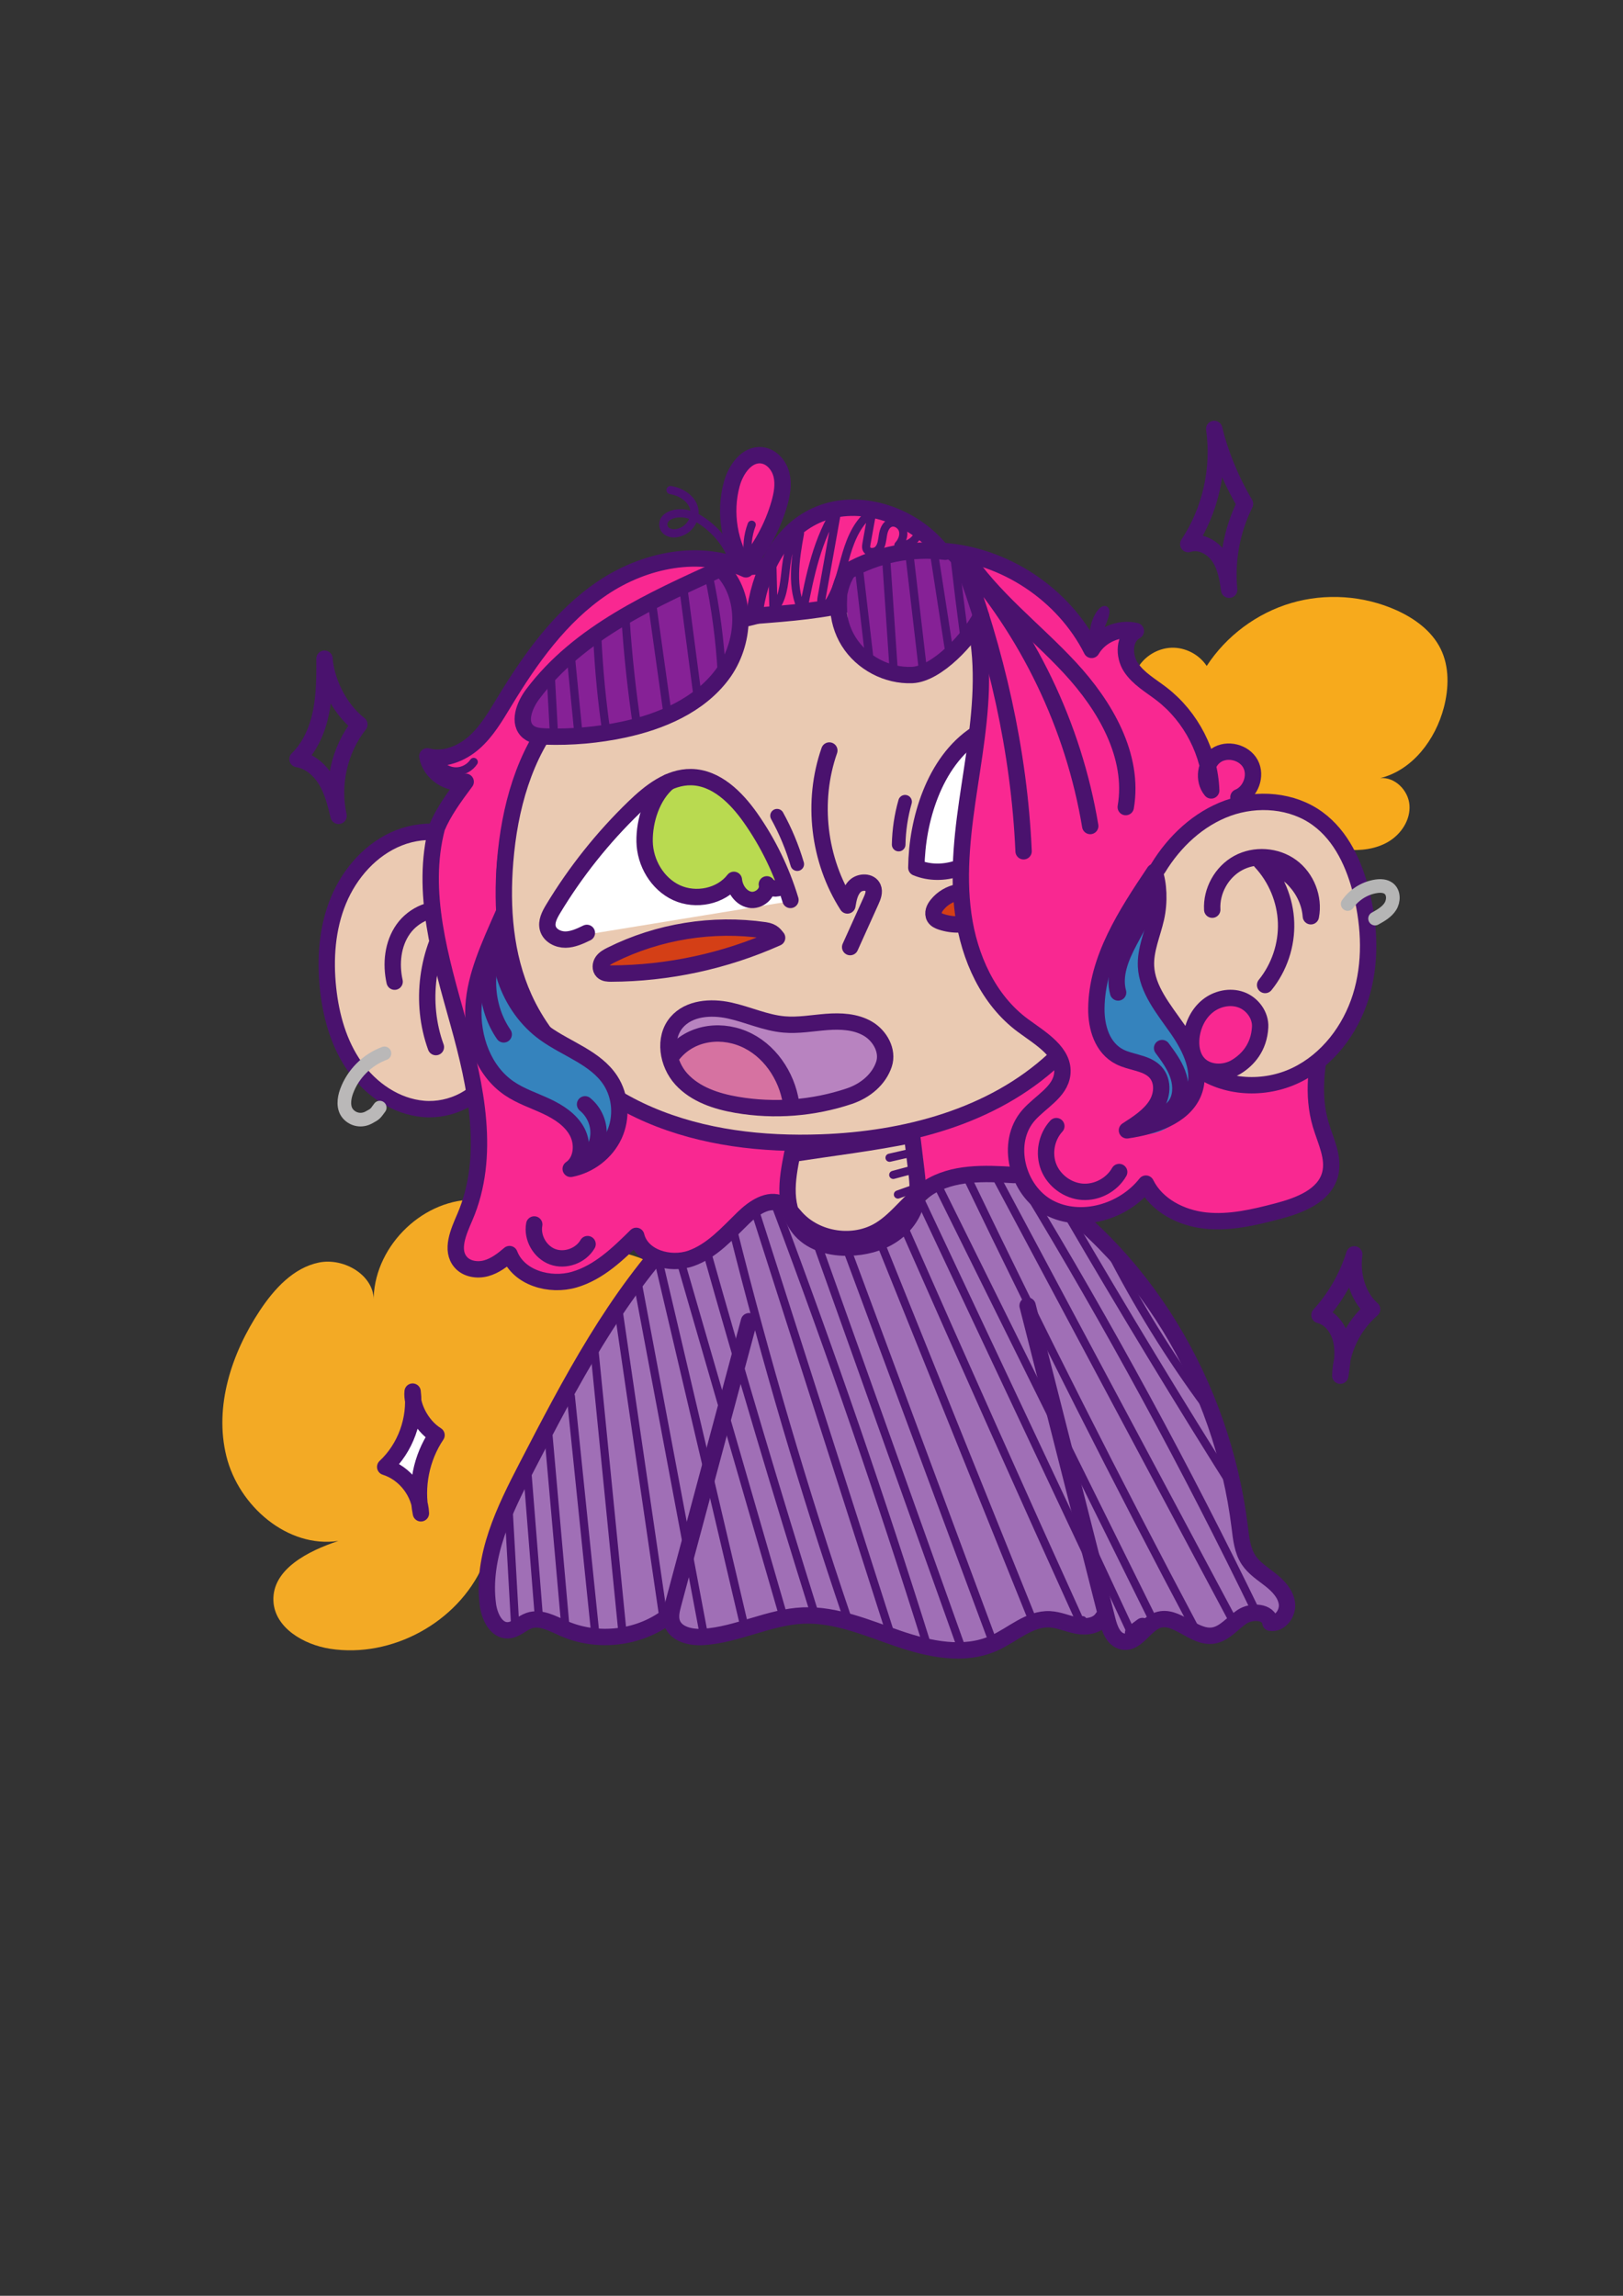
<svg version="1.1" xmlns="http://www.w3.org/2000/svg" xmlns:xlink="http://www.w3.org/1999/xlink" x="0px" y="0px"
	 viewBox="0 0 595.28 841.89" style="enable-background:new 0 0 595.28 841.89;" xml:space="preserve">
<rect x="0" y="0" width="595.28" height="841.89" fill="#333333" stroke="none"/>
<style type="text/css">
	.st0{display:none;}
	.st1{fill:#F7AA1C;}
	.st2{fill:none;stroke:#000000;stroke-width:6;stroke-linecap:round;stroke-linejoin:round;stroke-miterlimit:10;}
	.st3{fill:#F3AA25;}
	.st4{fill:#D9AC2C;}
	.st5{fill:#FFFFFF;}
	.st6{fill:#EBCAB2;}
	.st7{fill:none;stroke:#4A126E;stroke-width:6;stroke-linecap:round;stroke-linejoin:round;stroke-miterlimit:10;}
	.st8{fill:#EACAB2;}
	.st9{fill:#4A126E;stroke:#4B136F;stroke-width:3;stroke-linecap:round;stroke-linejoin:round;stroke-miterlimit:10;}
	.st10{fill:#A06FB6;}
	.st11{fill:none;stroke:#4A126E;stroke-width:3;stroke-linecap:round;stroke-linejoin:round;stroke-miterlimit:10;}
	.st12{fill:#F92891;}
	.st13{fill:#3583BD;}
	.st14{fill:#B9DA50;}
	.st15{fill:#D43F16;}
	.st16{fill:#B883C0;}
	.st17{fill:#D672A1;}
	.st18{fill:#862196;}
	.st19{fill:none;stroke:#B5B5B5;stroke-width:5;stroke-linecap:round;stroke-linejoin:round;stroke-miterlimit:10;}
	.st20{fill:none;stroke:#BAB8B8;stroke-width:5;stroke-linecap:round;stroke-linejoin:round;stroke-miterlimit:10;}
	.st21{fill:none;stroke:#4A126E;stroke-width:5;stroke-linecap:round;stroke-linejoin:round;stroke-miterlimit:10;}
</style>
<g id="Calque_1" class="st0">
	
		<image style="display:inline;overflow:visible;opacity:0.161;" width="1640" height="2360"  transform="matrix(0.357 0 0 0.357 5.117 0)">
	</image>
</g>
<g id="Calque_18">
	<path class="st1" d="M417.19,245.15c2.47-4.44,7.36-7.43,12.44-7.62c5.08-0.19,10.17,2.44,12.96,6.69
		c7.18-11.04,18.39-19.38,31.02-23.09c12.63-3.71,26.58-2.75,38.58,2.65c6.66,3,12.94,7.57,16.18,14.11
		c3.27,6.6,3.06,14.47,1.19,21.6c-3.09,11.78-11.49,22.92-23.31,25.85c5.39-0.48,10.31,4.51,10.71,9.91
		c0.4,5.4-3.02,10.6-7.67,13.38s-10.3,3.42-15.7,2.96c-1.36,9.95-10.01,17.72-19.57,20.81s-19.9,2.34-29.86,1.06
		c-10.8-1.39-22.08-3.64-30.35-10.71c-8.13-6.96-12.13-17.63-13.99-28.17c-1.89-10.72-1.84-22.01,1.98-32.2
		C405.63,252.18,413.57,243.22,417.19,245.15z"/>
	<path class="st3" d="M173.28,439.92c-19.29,0.29-36.57,18.15-36.23,37.44c0.56-9.51-10.78-16.3-20.11-14.37s-16.33,9.62-21.6,17.55
		c-10.41,15.69-16.83,35.19-12.31,53.47c4.52,18.28,22.44,33.79,41.07,31.07c-11.05,3.67-24.31,10.34-23.82,21.97
		c0.42,9.84,11.06,16.06,20.79,17.57c22.59,3.51,46.74-9.64,56.04-30.52c21.76,15.07,53.1,14.61,74.41-1.09s31.03-45.5,23.08-70.75
		c-7.95-25.25-32.99-44.1-59.45-44.76c0.9-9.77-5.48-19.75-14.73-23.04C191.17,431.18,179.92,434.9,173.28,439.92z"/>
</g>
<g id="Calque_38">
	<path class="st5" d="M290.77,593.16c0.29-0.35,0.58-0.71,0.87-1.06c-5.35-6.54-10.97-12.86-16.86-18.92"/>
	<path class="st5" d="M151.41,516.19c0.88,7.12-1.44,14.58-6.19,19.96c3.89,3.54,6.78,8.17,8.24,13.23
		c1.11-8.07,2.93-16.04,5.43-23.8c-2-1.09-4.04-2.2-5.6-3.85C151.73,520.08,150.69,517.76,151.41,516.19z"/>
</g>
<g id="Calque_21">
	<path class="st6" d="M125.96,382.58c-3.34-10.8-5.92-21.97-5.68-33.27c0.24-11.3,3.5-22.8,10.76-31.47
		c7.26-8.66,18.84-14.04,30-12.27c13.73,2.18,24.61,15.93,23.48,29.79c-0.57,6.99-3.74,13.45-6.78,19.77S171.67,368,171.41,375
		c-0.26,7,2.95,14.61,9.36,17.44c-5.65,11.67-21.18,16.57-33.33,12.06S127.52,387.63,125.96,382.58z"/>
</g>
<g id="Calque_33">
	<path class="st7" d="M182.12,341.71c5.87-9.24,3.24-22.5-4.93-29.8c-8.17-7.29-20.67-8.7-30.85-4.68
		c-10.18,4.02-18.02,12.88-22.21,23c-4.19,10.12-4.97,21.4-3.8,32.29c1.09,10.13,3.93,20.28,9.8,28.6
		c5.87,8.33,15.05,14.66,25.2,15.53c10.15,0.87,20.97-4.46,25.13-13.76"/>
	<path class="st7" d="M144.74,359.99c-1.46-6.54-0.72-13.8,3.15-19.27c3.88-5.47,11.21-8.65,17.6-6.6
		c6.39,2.04,10.58,9.91,7.78,16.01c-0.2-5.88-2.73-11.65-6.93-15.78c-9.9,14.24-12.39,33.34-6.47,49.63"/>
</g>
<g id="Calque_23">
	<path class="st8" d="M359.31,267.41c4.6-17.33,2.48-36.36-5.84-52.26c-1.28-2.45-2.84-4.96-5.31-6.2
		c-4.42-2.21-9.59,0.41-13.99,2.65c-21.3,10.84-45.68,13.33-69.05,18.33c-23.37,5.01-47.63,13.7-61.97,32.81
		c-9.12,12.15-13.25,27.28-16.25,42.17c-3.45,17.15-5.62,35.2-0.48,51.93c6.44,20.94,23.81,37.17,43.48,46.81
		s41.62,13.49,63.32,16.45c-7.68,9.24-4.66,24.87,5.35,31.52s24.66,4.1,32.76-4.78c8.09-8.88,9.56-22.77,4.66-33.75
		c10.91-2.57,21.95-5.2,31.87-10.41c9.92-5.21,18.76-13.39,22.4-23.99c3.21-9.37,2.11-19.61,0.79-29.43
		c-4.81-35.72-11.96-71.12-21.41-105.9c-1.89-6.95-3.91-13.98-7.64-20.14s-9.44-11.45-16.44-13.16"/>
</g>
<g id="Calque_37">
	<path class="st9" d="M326.27,424.55c3.15-0.72,6.29-1.43,9.44-2.15"/>
	<path class="st9" d="M327.63,430.84c2.41-0.64,4.81-1.29,7.22-1.93"/>
	<path class="st9" d="M329.34,438.04c2.58-0.92,5.16-1.84,7.74-2.76"/>
</g>
<g id="Calque_7">
	<g id="Calque_26">
		<path class="st10" d="M386.5,437.08c-9.43-8.5-30.35-8.03-41.18-1.4c-6.95,4.25-11.81,11.11-17.77,16.67
			c-5.95,5.55-14.21,5.24-22.01,2.9c-11.25-3.36-15.1-13.72-25.91-18.31c-6.39-2.72-13.98-1.01-19.83,2.73s-10.3,9.26-14.57,14.73
			c-27.97,35.81-53.62,74.83-64.41,118.97c-1.02,4.19-1.91,8.53-1.26,12.79c0.65,4.26,3.16,8.49,7.17,10.06
			c4.02,1.58,9.4-0.45,10.46-4.64c13.24,11.29,34.27,12.16,48.39,2c5.45,6.93,15.77,7.72,24.37,5.8s16.77-5.95,25.56-6.57
			c17.6-1.25,33.63,11.21,51.27,11.73c20.26,0.6,39.48-14.61,59.32-10.41c1.7,4.74,9.21,7.41,13.21,4.36
			c7.52-5.75,15.57-1.75,28.4,0.34c5.1,0.83,9.98-6.69,15.12-7.11c0.98,2.08,5.88,5.69,6.17,2.69c3.4-2.13,3.56-10.7,0.89-13.69
			c-2.67-2.99-6.55-4.62-9.46-7.38c-5.78-5.48-6.71-14.16-7.87-22.04C445.63,504.15,418.04,465.51,386.5,437.08z"/>
	</g>
	<path class="st7" d="M289.65,443.87c-3.97-6.78-13.28-8.9-20.84-6.74s-13.67,7.66-19.12,13.33c-24.1,25.1-40.44,56.47-56.44,87.37
		c-8.21,15.85-16.66,32.99-14.29,50.68c0.58,4.34,3.04,9.55,7.41,9.34c2.84-0.14,4.99-2.62,7.68-3.55c4.25-1.47,8.68,1.12,12.8,2.91
		c11.62,5.07,25.78,3.82,36.34-3.21"/>
	<path class="st7" d="M274.71,484.51c-9.25,34.52-18.51,69.04-27.76,103.56c-0.62,2.33-1.24,4.83-0.44,7.1
		c1.5,4.25,6.99,5.4,11.49,5.11c12.47-0.8,24.08-7.32,36.57-7.85c12.02-0.51,23.47,4.55,34.85,8.44c11.38,3.9,24.21,6.63,35.18,1.68
		c6.84-3.08,12.92-9.09,20.42-8.74c3.45,0.16,6.68,1.71,10.07,2.35c3.39,0.64,7.48,0.06,9.3-2.87"/>
	<path class="st7" d="M376.9,478.8c9.75,38.42,19.51,76.84,29.26,115.26c0.83,3.29,2.24,7.16,5.56,7.87
		c5.11,1.09,8.01-6.13,12.96-7.81c6.8-2.32,13.09,6.67,20.2,5.66c4.23-0.6,7.08-4.49,10.62-6.87c3.55-2.38,9.92-2.07,10.45,2.17
		c3.56,0.6,6.53-3.51,6.06-7.09s-3.2-6.43-6.04-8.67c-2.84-2.24-6-4.22-8-7.23c-2.32-3.49-2.75-7.86-3.26-12.02
		c-6.4-51.99-35.3-101.28-80.03-128.55"/>
</g>
<g id="Calque_36">
	<path class="st11" d="M186.47,552.09c0.83,14.76,1.66,29.52,2.49,44.28"/>
	<path class="st11" d="M193.37,539.12c1.43,18.05,2.87,36.1,4.3,54.15"/>
	<path class="st11" d="M201.19,526.59c2.06,23.3,4.12,46.59,6.18,69.89"/>
	<path class="st11" d="M209.37,512.04c2.95,28.66,5.9,57.32,8.85,85.98"/>
	<path class="st11" d="M217.75,492.36c3.52,35.47,7.04,70.93,10.57,106.4"/>
	<path class="st11" d="M226.68,479.23c5.54,37.91,11.07,75.83,16.61,113.74"/>
	<path class="st11" d="M233.5,468.35c8.15,43.34,16.29,86.68,24.44,130.01"/>
	<path class="st11" d="M241.11,460.59c10.46,44.54,20.93,89.07,31.39,133.61"/>
	<path class="st11" d="M249.84,463.3c12.27,42.38,24.53,84.75,36.8,127.13"/>
	<path class="st11" d="M259.17,458.67c12.53,44.44,25.69,88.7,39.49,132.76"/>
	<path class="st11" d="M268.77,450.62c12,47.98,25.97,95.47,41.86,142.3"/>
	<path class="st11" d="M276.59,442.89c16.72,52.26,33.44,104.52,50.16,156.79"/>
	<path class="st11" d="M284.93,443.25c19.88,52.83,38.26,106.23,55.12,160.1"/>
	<path class="st11" d="M297.76,450.57c18.13,50.8,36.27,101.6,54.4,152.41"/>
	<path class="st11" d="M309.99,456.33c17.92,48.22,35.83,96.45,53.75,144.67"/>
	<path class="st11" d="M321.98,453.32c18.79,46.65,37.58,93.3,56.38,139.95"/>
	<path class="st11" d="M331.36,449.55c21.74,49.36,43.74,98.61,66.01,147.73c-0.09-1.04-0.18-2.09-0.27-3.13"/>
	<path class="st11" d="M337.72,440.34c20.74,44.06,41.48,88.12,62.22,132.19"/>
	<path class="st11" d="M344.42,435.66c26.02,52.53,52.04,105.07,78.07,157.6"/>
	<path class="st11" d="M397.09,560.53c6.27,13.44,12.54,26.87,18.8,40.31"/>
	<path class="st11" d="M354.83,431.97C381.74,488,409.78,543.5,438.92,598.4"/>
	<path class="st11" d="M364.39,429.77c29.11,54.54,58.23,109.08,87.34,163.62"/>
	<path class="st11" d="M375.87,435.22c30.84,50.81,59.26,103.09,85.16,156.59"/>
	<path class="st11" d="M392.02,446.17c19.94,34.2,40.47,68.04,61.61,101.52"/>
	<path class="st11" d="M406.71,457.89c10.29,20.19,22.25,39.53,35.72,57.76"/>
</g>
<g id="Calque_27">
	<path class="st5" d="M336.57,316.51c-0.07-17.4,7.83-34.67,21.03-46c-1.12,14.35-2.8,28.65-5.03,42.86c-0.22,1.4-0.49,2.9-1.5,3.91
		c-1.4,1.4-3.66,1.31-5.63,1.09C342.23,318.03,339.01,317.61,336.57,316.51z"/>
	<path class="st5" d="M289.29,328.86c-5.28-13.07-10.78-26.5-20.59-36.62c-3.38-3.48-7.42-6.61-12.18-7.55
		c-4.61-0.91-9.44,0.36-13.52,2.68c-4.08,2.31-7.52,5.61-10.75,9.01c-10.69,11.25-19.66,24-28.26,36.91
		c-1.3,1.95-2.63,4.03-2.72,6.37c-0.09,2.34,1.6,4.91,4.49,4.58c27.67-4.52,55.35-9.05,83.02-13.57c0.75-0.12,1.54-0.27,2.09-0.79
		c0.55-0.52,0.68-1.55,0.06-1.98C290.28,327.48,289.27,328.43,289.29,328.86z"/>
</g>
<g id="Calque_8">
	<path class="st7" d="M358.25,269.09c-7.95,5.09-13.48,13.32-16.96,22.1c-3.48,8.78-5.08,18.16-5.2,26.99
		c9.63,3.97,21.9-0.23,27.08-9.27c2.5-4.36,3.41-9.48,3.4-14.5C366.57,285.41,363.68,276.44,358.25,269.09z"/>
</g>
<g id="Couleur_cheveux">
	<path class="st12" d="M344.79,203.8c-7.31,11.49-21.07,17.31-34.51,19.52c-13.44,2.21-27.21,1.49-40.7,3.37
		c-26.28,3.65-51.11,17.59-67.35,38.57c-16.24,20.98-23.52,48.82-18.95,74.95c4.57,26.13,21.12,50.06,44.31,62.96
		c19.14,10.65,41.47,13.65,63.2,16.45c-0.84,6.7-1.69,13.41-2.53,20.11c-7.43-1.1-14.51,3.41-20.15,8.37s-10.98,10.75-18.11,13.14
		c-7.12,2.39-16.73-0.41-18.47-7.73c-6.54,5.75-13.42,11.67-21.85,13.85c-8.43,2.18-18.86-0.7-22.4-8.66
		c-3.05,2.16-6.22,4.37-9.89,5.09c-3.66,0.73-7.98-0.44-9.81-3.7c-2.44-4.36,0.49-9.6,2.7-14.07c8.15-16.46,6.67-36.06,2.42-53.92
		c-4.25-17.87-11.09-35.19-13.22-53.43c-2.13-18.24-2.02-39.36,11.31-51.99c-4.74-2.69-9.33-3.45-14.07-6.15
		c9.18,2.02,19.26-9.91,24.77-17.52c5.51-7.61,10.94-15.45,15.49-23.68c15.25-27.54,50.28-38.75,82.18-29.59
		c7.19-11.41,18.92-20.39,32.29-22.18C324.82,185.78,339.47,192.24,344.79,203.8z"/>
	<path class="st12" d="M352.74,205.99c9.5,16.89,9.82,37.43,7.43,56.66s-7.23,38.26-7.16,57.64c0.08,19.38,6,39.98,21.13,52.09
		c6.61,5.29,15.63,10.4,15.41,18.86c-0.19,7.42-7.59,12.27-11.55,18.55c-5.17,8.2-3.87,19.87,2.92,26.8
		c6.78,6.92,19.65,11.08,28.05,6.25c3.63-2.09,5.83-7.94,10-7.53c2.6,0.25,4.81,1.91,6.99,3.34c12.2,8.03,27.89,10.53,41.98,6.69
		c8.12-2.22,16.36-7.3,18.5-15.44c1.56-5.94-0.44-12.14-1.46-18.2c-2.96-17.51,2.3-35.21,4.51-52.83
		c2.2-17.62,0.31-37.8-13.18-49.34c-6.65-5.69-16.38-10.02-17.21-18.73c-0.34-3.54,0.98-7.3-0.39-10.58
		c-1.96-4.67-8.92-5.59-12.9-2.46c-3.98,3.12-5.15,8.84-4.21,13.81c0.49-14.79-6.34-29.65-17.89-38.92c-3.51-2.82-7.51-5.23-10-8.99
		s-2.8-9.5,0.78-12.25c-5.78-0.08-11.53,2.75-15.01,7.37c-8.93-19.66-28.8-33.89-50.28-36.03
		C351.1,205.44,353.03,208.11,352.74,205.99z"/>
	<path class="st12" d="M272.81,206.82c-3.89-7.63-5.59-16.35-4.85-24.88c0.34-3.98,1.31-8.12,4.01-11.08s7.53-4.23,10.81-1.94
		c3.23,2.26,3.74,6.8,3.61,10.74c-0.18,5.36-1,10.77-3.2,15.66C280.98,200.22,277.32,204.58,272.81,206.82z"/>
	<path class="st12" d="M336.5,414.92c2.17,7.7,2.85,15.82,1.99,23.77c4.64-5.12,11.82-7.15,18.7-7.76
		c6.89-0.61,13.86-0.04,20.7-1.07c-3.2-8.31-1.21-18.37,4.91-24.84c1.88-1.99,4.1-3.64,5.92-5.69c1.82-2.04,3.27-4.63,3.14-7.36
		c-0.1-2.03-1.52-4.24-3.55-4.19c-1.2,0.03-2.23,0.84-3.16,1.6C370.76,401.03,353.85,409.51,336.5,414.92z"/>
</g>
<g id="Calque_6">
	<path class="st7" d="M290.56,423.13c-0.94,4.82-1.89,9.69-1.69,14.59c0.2,4.9,1.65,9.92,4.95,13.55
		c4.35,4.77,11.26,6.44,17.71,6.25c5.38-0.16,10.81-1.47,15.35-4.36c4.54-2.89,8.13-7.45,9.26-12.71c0.82-3.81,0.36-7.77-0.11-11.64
		c-0.51-4.22-1.02-8.44-1.53-12.66C320.12,419.12,305.48,420.85,290.56,423.13z"/>
</g>
<g id="Couleur_mèche_2">
	<path class="st13" d="M422.11,321.65c-8.81,12.9-15.05,21.65-18.79,36.82c-1.2,4.88-2.12,9.92-1.52,14.9
		c0.61,4.98,2.95,9.96,7.12,12.75c3.31,2.21,7.44,2.9,10.79,5.05c4.22,2.72,6.8,7.8,6.49,12.82s-3.49,9.75-8.01,11.92
		c6.46,0.6,12.97-3.03,16.43-8.52s4.02-12.55,2.11-18.76c-3.13-10.2-12.21-17.9-14.68-28.28c-1.75-7.36,0.07-15.02,1.44-22.46
		C424.87,330.46,425.48,328.14,422.11,321.65z"/>
</g>
<g id="Couleur_yeux">
	<path class="st14" d="M248.9,288.25c0.76-0.73,1.51-1.46,2.27-2.18c-5.97,1.05-9.39,7.21-11.97,12.7
		c-2.55,5.43-5.14,11.67-2.86,17.22c2.27,5.54,8.53,8.19,14.32,9.73c2.98,0.79,6.06,1.45,9.12,1.13c3.06-0.32,6.14-1.77,7.78-4.38
		c0.82,3.39,3.94,6.09,7.41,6.4c3.47,0.31,7.03-1.78,8.44-4.96c-0.69,0.68-0.06,2.02,0.9,2.16s1.86-0.64,2.19-1.55
		c0.33-0.91,0.2-1.92,0.04-2.87c-1.35-7.74-5.39-14.74-9.87-21.19c-3.44-4.94-7.31-9.79-12.54-12.78
		C258.9,284.67,252.04,283.89,248.9,288.25z"/>
</g>
<g id="Calque_29">
	<path class="st15" d="M281.96,343.98c-0.16-1.79-1.63-3.25-3.3-3.92c-1.67-0.67-3.51-0.71-5.31-0.72
		c-17.18-0.13-35.33,1.35-49.47,11.11c-1.07,0.74-2.14,1.55-2.8,2.67s-0.83,2.62-0.09,3.69c0.96,1.38,2.92,1.52,4.6,1.49
		C245.17,357.91,264.65,353.16,281.96,343.98z"/>
	<path class="st15" d="M351.17,326.83c-2.67,1.08-5.03,2.9-6.75,5.2c-0.6,0.8-1.14,1.72-1.14,2.72c0,1.4,1.08,2.61,2.35,3.19
		c1.27,0.58,2.7,0.66,4.1,0.72c0.88,0.04,1.77,0.08,2.61-0.16c0.84-0.24,1.64-0.82,1.91-1.65c0.23-0.72,0.05-1.49-0.16-2.21
		C353.29,331.91,352.09,329.31,351.17,326.83z"/>
</g>
<g id="Calque_30">
	<path class="st16" d="M314.77,376.37c-12.59-6.03-28.01,1.11-41.37-2.94c-4.23-1.28-8.22-3.68-12.63-3.81
		c-6.79-0.21-12.74,5.21-15.3,11.51c-0.49,1.21-0.85,2.73,0,3.73c0.69,0.82,1.95,0.93,2.96,0.59s1.85-1.05,2.72-1.68
		c5.84-4.27,13.79-5.49,20.65-3.16s12.42,8.13,14.46,15.08c0.83,2.83,1.26,6.07,3.56,7.92c2.3,1.84,5.58,1.56,8.5,1.16
		c5.48-0.75,11.07-1.65,15.92-4.31c4.85-2.66,8.88-7.46,9.12-12.98C323.59,381.95,318.95,376.24,314.77,376.37z"/>
</g>
<g id="Calque_31">
	<path class="st17" d="M289.59,403.56c-0.55-8.8-5.95-17.14-13.75-21.26c-7.8-4.12-17.73-3.86-25.31,0.65
		c-1.35,0.8-2.72,1.86-3.11,3.38c-0.35,1.36,0.16,2.79,0.68,4.09c1.45,3.67,3.11,7.42,6.07,10.02c3.86,3.39,9.28,4.28,14.4,4.69
		C275.53,405.69,282.55,405.63,289.59,403.56z"/>
</g>
<g id="Calque_2">
	<path class="st7" d="M345.65,202.02c22.85,1.55,44.42,15.86,54.73,36.31c3.16-5.46,10.09-8.42,16.22-6.93
		c-4.44,2.36-4.58,9.05-1.84,13.26c2.74,4.21,7.33,6.76,11.31,9.83c10.84,8.36,17.69,21.69,18.17,35.37
		c-3.13-3.74-2.23-10.13,1.81-12.86c4.05-2.73,10.31-1.17,12.61,3.14s0.09,10.38-4.43,12.21c21.2,7.98,36.45,29.71,36.75,52.36
		c0.31,22.86-13.06,45.71-6.59,67.64c1.79,6.06,5.08,12.24,3.44,18.34c-2.14,7.95-11.3,11.38-19.25,13.47
		c-8.65,2.27-17.56,4.38-26.45,3.43s-17.89-5.53-21.84-13.55c-8.2,10.43-23.88,15.03-35.59,8.79c-11.71-6.25-16.19-23.85-7.46-33.84
		c4.36-4.99,11.52-8.44,12.36-15c1.02-8.02-7.88-13.12-14.39-17.91c-12.74-9.39-19.73-25.02-21.9-40.7s-0.06-31.6,2.32-47.25
		c2.37-15.65,5.01-31.43,3.88-47.21s-6.45-31.86-17.84-42.85s-29.6-15.63-43.67-8.4c-12.66,6.51-19.54,20.83-21.34,36.18
		C302.52,223.87,328.39,221.89,345.65,202.02z"/>
	<path class="st7" d="M279.48,207.53c-2.15,0.17-4.3,0.35-6.45,0.52c5.89-6.69,10.29-14.69,12.77-23.25c1-3.46,1.7-7.15,0.84-10.66
		c-0.86-3.5-3.62-6.74-7.2-7.17c-5.52-0.65-9.58,5.18-11.04,10.54c-2.88,10.51-0.93,22.25,5.19,31.27
		c-16.79-7.79-37.31-3.47-52.65,6.88c-15.35,10.34-26.37,25.88-35.97,41.71c-3.23,5.32-6.41,10.81-11.07,14.93
		c-4.66,4.12-11.18,6.71-17.17,5.05c1.07,6.21,7.94,10.76,14.07,9.33c-4.03,5.42-8.05,10.85-10.55,16.81
		c-6.14,23.5,1.32,48.12,7.84,71.52c6.52,23.39,12.02,49.06,2.39,71.36c-2.32,5.36-5.32,12.05-1.5,16.47
		c2.2,2.55,6.07,3.14,9.32,2.25c3.25-0.89,6.01-3.01,8.58-5.2c3.35,8.75,14.79,11.98,23.78,9.35c8.99-2.62,16.04-9.45,22.7-16.04
		c1.91,7.93,12.37,10.96,20.07,8.26c7.7-2.7,13.34-9.15,19.19-14.84c3.8-3.7,9.2-7.41,13.99-5.13c2.25,1.07,3.72,3.24,5.4,5.09
		c7.54,8.33,21.19,10.29,30.77,4.41c6.66-4.08,11.04-11.15,17.61-15.38c9.08-5.85,20.7-5.39,31.49-4.71"/>
	<path class="st7" d="M277.13,225.92c-26.66,6.47-54.96,14.66-72.5,35.77c-12.47,15.01-17.78,34.81-19.36,54.26
		c-1.37,16.94-0.07,34.47,6.92,49.95c8.82,19.55,26.26,34.45,45.97,42.91c19.71,8.46,41.58,10.92,63.02,10.15
		c30.82-1.1,62.68-9.42,85.32-30.36"/>
</g>
<g id="Couleur_mèche_1">
	<path class="st13" d="M183.19,341.38c-7.89,12.49-10.39,28.26-6.75,42.58c1.41,5.56,3.94,11.19,8.68,14.41
		c3.26,2.22,7.23,3.08,10.91,4.48c4.9,1.87,9.39,4.77,13.11,8.47c2.24,2.22,4.25,4.85,4.9,7.93c0.66,3.08-0.35,6.69-3.04,8.33
		c6.91-2.24,13.14-7.14,15.96-13.84c2.82-6.69,1.74-15.13-3.42-20.23c-4.46-4.41-10.99-5.81-16.7-8.4
		c-8.08-3.67-14.89-10.07-19.05-17.91S182.15,350.14,183.19,341.38z"/>
</g>
<g id="Calque_32">
	<path class="st8" d="M469.84,295.27c-6.77,0.02-13.61,0.24-20.16,1.92c-6.56,1.68-12.88,4.95-17.19,10.17
		c-5.28,6.42-6.98,14.97-8.51,23.14c-1.26,6.73-2.52,13.62-1.52,20.39c1.41,9.57,1.71,15.76,12.74,25.78
		c2.83-4.09,6.44-7.89,11.11-9.6c4.67-1.71,10.55-0.82,13.59,3.11c2.97,3.85,2.48,9.53,0.1,13.78s-6.28,7.39-10.09,10.42
		c7.58,3.87,16.94,3.39,24.67-0.16c7.74-3.55,13.94-9.9,18.47-17.1c7.08-11.27,10.34-24.89,9.11-38.15
		c-1.23-13.25-6.93-26.05-15.96-35.83C481.19,297.72,473.83,292.94,469.84,295.27z"/>
</g>
<g id="Calque_20">
	<path class="st18" d="M311.61,209.55c-0.82,6.56-1.54,13.26-0.28,19.75c1.27,6.49,4.82,12.85,10.66,15.95
		c7.27,3.86,16.28,1.93,23.77-1.48c3.86-1.76,7.75-4.06,9.82-7.76c3.37-6.01,0.98-13.49-1.46-19.93c-1.74-4.58-3.73-9.49-7.89-12.08
		c-2.92-1.82-6.5-2.22-9.94-2.17C327.41,201.94,318.58,204.78,311.61,209.55z"/>
	<path class="st18" d="M265.94,208.6c2.45,5.58,4.7,11.32,5.63,17.35s0.5,12.4-2.2,17.87c-4.5,9.09-14.33,14.18-23.87,17.6
		c-13.35,4.79-27.42,7.55-41.58,8.16c-3.99,0.17-8.75-0.23-10.77-3.69c-2.39-4.09,0.86-9.1,4.08-12.58
		C216.33,232.72,240.72,217.06,265.94,208.6z"/>
</g>
<g id="Calque_3">
	<path class="st7" d="M184.81,334.67c-4.79,15.92,1.55,34.56,15.04,44.27c8.07,5.81,18.58,8.92,24.03,17.24
		c3.83,5.86,4.32,13.7,1.4,20.06c-2.92,6.36-9.09,11.08-15.96,12.39c4.16-2.82,4.73-9.11,2.38-13.55c-2.35-4.44-6.85-7.32-11.4-9.44
		c-4.56-2.12-9.4-3.7-13.55-6.54c-9.42-6.43-13.75-18.6-13.08-29.98C174.35,357.75,179.35,347.05,184.81,334.67z"/>
	<path class="st7" d="M423.42,319.69c-10.41,15.51-21.15,32.02-21.3,50.17c-0.06,6.8,2.08,14.48,8.67,17.76
		c3.99,1.98,9.13,2.08,12.39,4.95c3.59,3.16,3.4,8.66,0.93,12.61c-2.47,3.94-6.68,6.69-10.77,9.32c9.8-1.4,20.57-5.07,24.24-13.41
		c3.47-7.87-0.79-16.73-5.79-23.89c-5-7.16-11.06-14.39-11.46-22.86c-0.29-6.01,2.35-11.77,3.68-17.66
		C425.35,330.78,425.01,323.85,423.42,319.69z"/>
</g>
<g id="Calque_35">
	<path class="st7" d="M182.42,345.36c-5.33,10.64-4.41,24.15,2.33,33.96"/>
	<path class="st7" d="M214.58,404.97c2.96,2.4,4.81,6.11,4.95,9.92c0.14,3.8-1.43,7.64-4.2,10.25"/>
	<path class="st7" d="M420.9,327.04c-0.09,6.54-3.67,12.44-6.74,18.21s-5.8,12.4-4.06,18.7"/>
	<path class="st7" d="M426.23,384.34c2.15,2.9,4.32,5.85,5.61,9.21s1.61,7.27,0.05,10.52c-1.56,3.25-5.32,5.56-8.83,4.72"/>
</g>
<g id="Calque_4">
	<path class="st7" d="M424.72,318.43c5.96-9.84,14.82-18.18,25.64-22.09c10.82-3.9,23.63-2.92,32.92,3.86
		c8.75,6.37,13.52,16.91,16.1,27.42c3.05,12.42,3.51,25.69-0.3,37.89c-3.81,12.21-12.2,23.24-23.72,28.78
		c-11.52,5.55-26.16,4.95-36.37-2.75"/>
	<path class="st7" d="M444.62,333.59c-0.4-6.87,3.45-13.81,9.5-17.1c6.04-3.29,13.97-2.77,19.52,1.3s8.46,11.45,7.15,18.21
		c-0.69-9.74-8.7-18.48-18.35-20.02c5.62,6.01,8.97,14.1,9.26,22.32c0.29,8.23-2.5,16.52-7.68,22.91"/>
	<path class="st7" d="M462.19,376.64c0.23-4.35-2.87-8.54-6.96-10.02s-8.9-0.42-12.29,2.31c-3.4,2.73-5.43,6.95-5.95,11.27
		c-0.41,3.38,0.15,7.06,2.38,9.64c3.32,3.85,9.6,4.07,13.95,1.45C457.67,388.67,461.8,384.1,462.19,376.64z"/>
</g>
<g id="Calque_5">
	<path class="st7" d="M359.83,225.92c-4.19,8.19-16.12,21.24-25.3,21.62c-9.19,0.38-18.41-4.49-23.27-12.3s-5.16-18.24-0.27-25.77
		c10.73-6.1,23.44-8.65,35.7-7.14"/>
	<path class="st7" d="M264.36,208.52c10.09,9.91,9,27.53,0.52,38.85c-8.48,11.32-22.43,17.26-36.26,20.2
		c-9.34,1.99-18.92,2.83-28.46,2.52c-2.23-0.07-4.62-0.27-6.35-1.68c-3.98-3.24-1.54-9.68,1.53-13.79
		C212.33,231.91,239.63,219.79,264.36,208.52z"/>
	<g id="Calque_34">
		<path class="st11" d="M202.06,248.76c0.39,7.1,0.78,14.2,1.17,21.29"/>
		<path class="st11" d="M209.38,240.81c0.93,9.48,1.86,18.97,2.79,28.45c0.35,0.05,0.43-0.62,0.08-0.65"/>
		<path class="st11" d="M219.09,233.8c0.53,11.71,1.65,23.39,3.36,34.99"/>
		<path class="st11" d="M229.45,227.06c0.86,13.25,2.29,26.47,4.27,39.6"/>
		<path class="st11" d="M239.03,220.28c1.92,13.74,3.85,27.49,5.77,41.23"/>
		<path class="st11" d="M250.48,214.44c1.83,13.91,3.66,27.82,5.48,41.73"/>
		<path class="st11" d="M259.95,211.01c2.51,11.77,4.11,23.74,4.77,35.76"/>
		<path class="st11" d="M315.06,208.69c1.31,11.27,2.62,22.54,3.93,33.81"/>
		<path class="st11" d="M325.04,205.06c0.91,13.52,1.82,27.03,2.73,40.55"/>
		<path class="st11" d="M333.52,202.95c1.67,14.33,3.34,28.67,5.01,43"/>
		<path class="st11" d="M342.52,202.42c1.97,12.79,3.95,25.58,5.92,38.37c0.07-0.42,0.13-0.84,0.2-1.26"/>
		<path class="st11" d="M349.98,203.39c1.19,10.38,2.47,20.76,3.84,31.12c0.18,0.26,0.36,0.53,0.54,0.79"/>
	</g>
</g>
<g id="Calque_9">
	<path class="st7" d="M289.92,330.02c-3.23-10.72-8.19-20.92-14.63-30.08c-5.27-7.49-12.64-14.82-21.8-14.96
		c-8.1-0.12-15.09,5.43-20.92,11.06c-11.46,11.08-21.48,23.65-29.71,37.3c-1.31,2.17-2.61,4.68-1.92,7.11
		c0.76,2.65,3.74,4.15,6.49,4.11c2.75-0.04,5.34-1.26,7.82-2.46"/>
</g>
<g id="Calque_10">
	<path class="st7" d="M245.16,286.81c-5.95,4.98-8.88,14.1-8.73,21.85c0.15,7.75,4.67,15.45,11.71,18.7
		c7.04,3.25,16.28,1.42,21.03-4.71c0.32,3.32,2.55,6.63,5.82,7.29c3.27,0.65,6.99-2.39,6.27-5.64c1.12,1.63,3.66,2.03,5.23,0.82"/>
</g>
<g id="Calque_11">
	<path class="st7" d="M304.18,275.22c-6.53,18.63-4.01,40.2,6.63,56.82c0.42-2.55,0.94-5.28,2.8-7.08s5.54-1.83,6.58,0.53
		c0.68,1.55-0.02,3.33-0.72,4.87c-2.55,5.65-5.1,11.3-7.65,16.95"/>
</g>
<g id="Calque_17">
	<path class="st7" d="M280.54,341.14c-19.13-2.78-39.09,0.43-56.39,9.06c-1.19,0.59-2.41,1.25-3.18,2.34
		c-0.76,1.09-0.9,2.74,0.06,3.67c0.78,0.76,1.99,0.81,3.08,0.81c20.92-0.08,41.82-4.58,60.92-13.13
		C284.25,343.04,283.62,341.58,280.54,341.14z"/>
	<path class="st7" d="M351.42,327.18c-3,0.56-5.79,2.22-7.7,4.6c-0.53,0.65-1,1.37-1.22,2.18c-0.23,0.81-0.19,1.72,0.24,2.44
		c0.53,0.88,1.54,1.33,2.51,1.65c2.16,0.71,4.45,1.04,6.73,0.95"/>
</g>
<g id="Calque_13">
	<path class="st7" d="M375.43,312.17c-1.61-36.82-10.01-73.34-23.18-108.29c24.81,27.62,41.53,62.41,47.62,99.03"/>
	<path class="st7" d="M353.46,203.31c10.37,15.95,26.01,27.61,38.95,41.56c12.94,13.95,23.69,32.35,20.49,51.1"/>
	<path class="st7" d="M387.44,412.96c-3.65,3.95-4.79,10.05-2.8,15.05c1.99,5,6.99,8.66,12.36,9.03s10.83-2.56,13.49-7.25"/>
	<path class="st7" d="M195.95,449.02c-0.9,4.86,2.11,10.14,6.74,11.85c4.63,1.71,10.35-0.36,12.82-4.64"/>
</g>
<g id="Calque_39">
	<path class="st11" d="M283.27,206.56c0.14,5.71,0.28,11.42,0.42,17.13c6.79-7.54,1.87-21.67,9.72-28.09
		c-1.77,9.63-3.42,20.09,1.06,28.79c2.57-13.26,5.29-26.91,12.76-38.16c-1.96,11.01-3.93,22.02-5.89,33.03
		c-0.15,0.86-0.21,1.94,0.54,2.39c0.93,0.55,2-0.46,2.55-1.39c3.13-5.25,4.28-11.39,6.03-17.25c1.75-5.85,4.39-11.85,9.44-15.28
		c-0.7,3.89-1.4,7.77-2.1,11.66c-0.1,0.57-0.2,1.16-0.04,1.72c0.52,1.74,3.26,1.69,4.46,0.31c1.19-1.37,1.32-3.33,1.61-5.13
		c0.29-1.79,0.98-3.79,2.67-4.47c1.86-0.75,4.1,0.68,4.65,2.6s-0.28,4.04-1.64,5.51c3.34,0.58,6.93-1.86,7.6-5.19"/>
</g>
<g id="Calque_40">
	<path class="st11" d="M160.81,279.48c1.44,2.1,3.95,3.42,6.49,3.4c2.54-0.01,5.04-1.36,6.45-3.47"/>
	<path class="st11" d="M274.5,204.74c-0.7-4.11-0.28-8.41,1.2-12.32"/>
	<path class="st11" d="M269.63,208.7c-1.1-6.5-5.21-12.68-11.43-17.18c-1.93-1.39-4.14-2.66-6.72-3.13s-5.59,0.02-7.22,1.63
		c-1.63,1.61-1.21,4.35,1.16,5.26c2.27,0.88,5.08-0.18,6.73-1.67c2.48-2.25,3.27-5.52,2.03-8.3c-1.24-2.79-4.49-4.99-8.24-5.6"/>
	<path class="st11" d="M400.73,235.89c0.26-3.45,0.56-7.04,2.3-10.03C404.77,222.87,408.41,220.68,400.73,235.89z"/>
</g>
<g id="Calque_14">
	<path class="st7" d="M324.22,390.27c1.64-4.92-1.47-10.47-5.96-13.07c-4.49-2.6-9.95-2.84-15.12-2.44
		c-5.17,0.4-10.34,1.37-15.51,0.92c-6.91-0.59-13.35-3.67-20.13-5.14c-6.78-1.47-14.8-0.91-19.32,4.36
		c-4.96,5.78-3.4,15.19,1.73,20.82c5.13,5.63,12.83,8.16,20.34,9.44c13.74,2.35,28.05,1.25,41.26-3.18
		C317.56,399.94,322.4,395.73,324.22,390.27z"/>
	<path class="st7" d="M246.28,387.34c5.99-8.26,17.01-10.36,26.42-6.42c9.41,3.94,15.86,13.46,17.43,23.55"/>
</g>
<g id="Calque_15">
	<path class="st7" d="M119.02,241.55c0.02,6.54,0.03,13.13-1.26,19.54c-1.28,6.41-3.96,12.71-8.64,17.28
		c4.51,0.69,8.26,4.03,10.57,7.95c2.32,3.93,3.42,8.43,4.49,12.86c-2.58-11.56,0.3-24.21,7.63-33.51
		C123.88,259.5,119.52,249.05,119.02,241.55z"/>
	<path class="st7" d="M419.03,596.28c-1.14,0.85-2.29,1.7-3.43,2.55"/>
	<path class="st7" d="M445.35,157.29c2.09,14.61-1.37,29.94-9.53,42.24c4.08-1.41,8.71,0.97,11.19,4.51s3.26,7.96,3.81,12.24
		c-1.04-10.77,1-21.82,5.82-31.51C451.2,175.6,447.27,165.54,445.35,157.29z"/>
	<path class="st7" d="M496.71,459.99c-2.56,8.23-6.95,15.89-12.76,22.26c4.19,1.04,7.08,5.12,8.01,9.34s0.28,8.61-0.38,12.88
		c0.31-9.26,4.65-18.31,11.68-24.34C497.92,475.37,495.69,467.4,496.71,459.99z"/>
	<path class="st7" d="M151.34,510.32c1.23,10.09-2.62,20.68-10.06,27.61c7.28,2.28,12.76,9.4,13.1,17.02
		c-1.97-9.81,0.14-20.37,5.73-28.67C154.12,522.54,150.84,514.89,151.34,510.32z"/>
</g>
<g id="Calque_16">
	<path class="st19" d="M494.3,331.51c2.4-3.44,6.24-5.84,10.39-6.48c1.61-0.25,3.39-0.2,4.67,0.79c1.91,1.48,1.88,4.54,0.59,6.58
		s-3.49,3.3-5.61,4.46"/>
	<path class="st20" d="M141.01,386.28c-6.36,2.34-11.58,7.58-13.9,13.95c-1,2.74-1.36,6.14,0.59,8.31c1.94,2.15,4.96,2.64,7.51,1.28
		c2.55-1.37,2.35-1.32,4.07-3.65"/>
	<path class="st21" d="M285.01,299.13c3.11,5.63,5.59,11.59,7.4,17.76"/>
	<path class="st21" d="M331.96,294.01c-1.46,5.1-2.25,10.4-2.35,15.7"/>
</g>
</svg>
